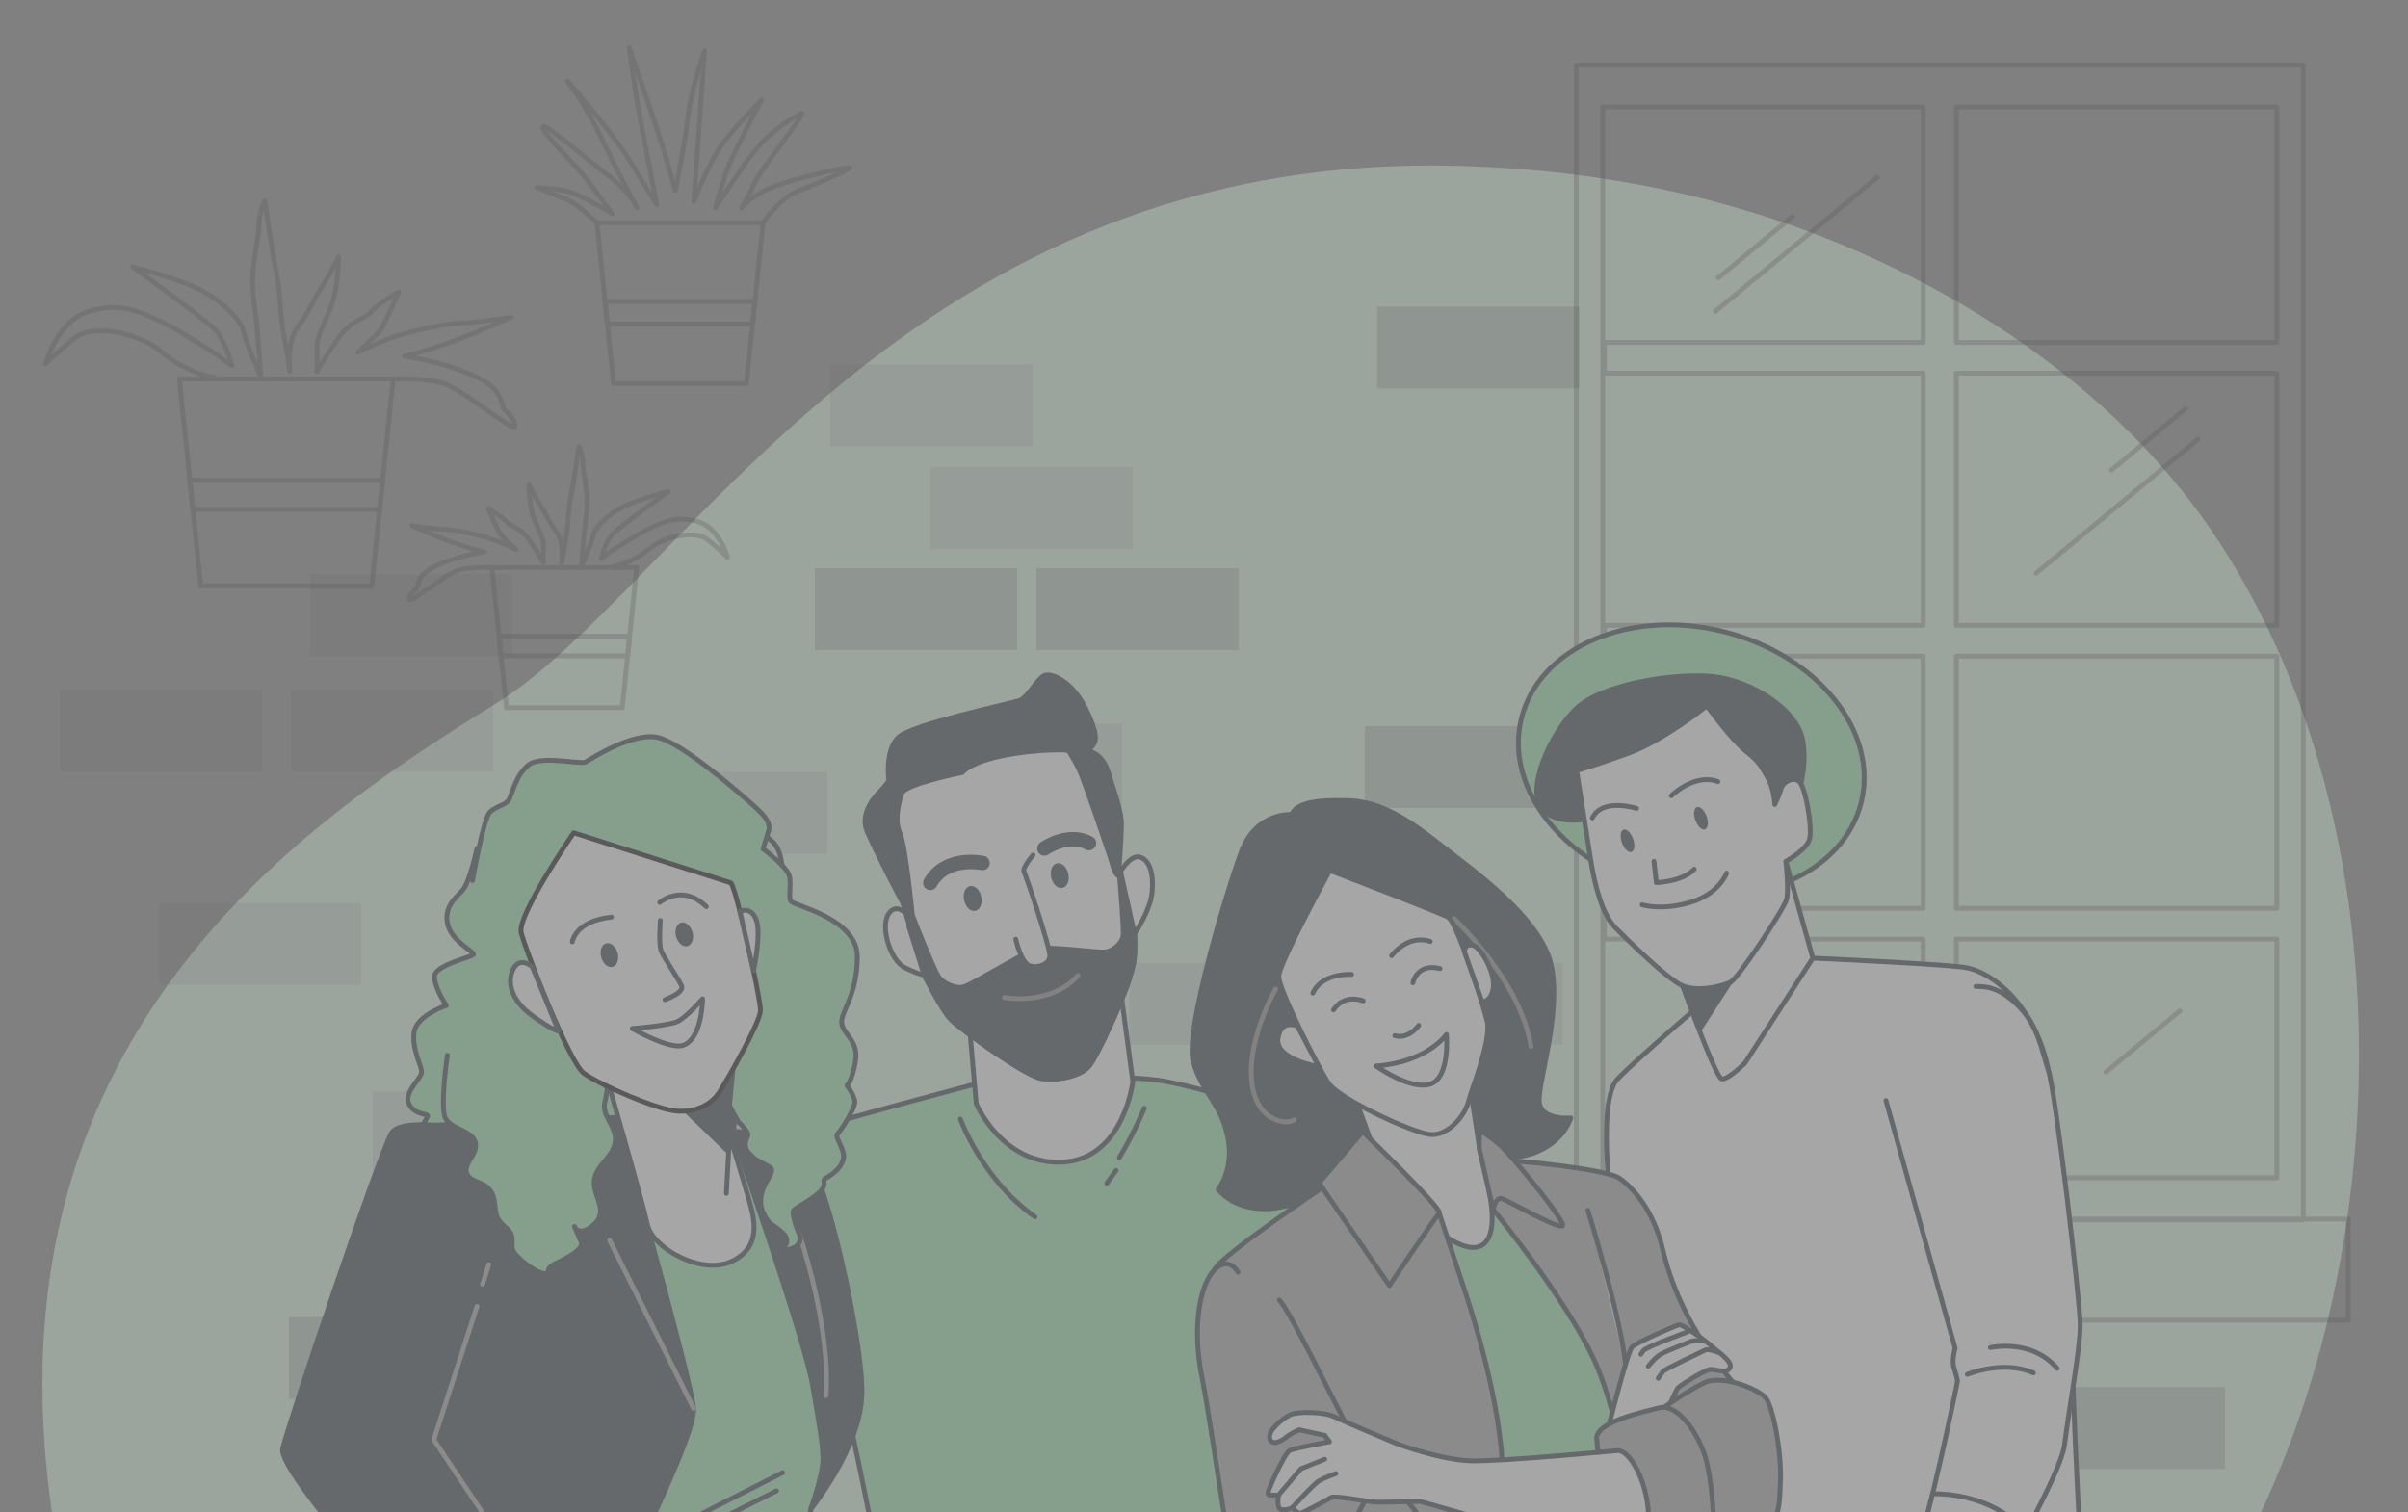 <svg width="1000" height="628" viewBox="0 0 1000 628" fill="none" xmlns="http://www.w3.org/2000/svg">
<rect x="0" y="0" width="1000" height="628" fill="#808080" stroke="none"/>
<g opacity="0.3">
<path d="M928.995 237.128C925.827 231.754 922.503 226.482 919.021 221.322C872.655 152.63 792.879 105.646 714.397 84.406C680.029 75.104 644.537 70.228 608.975 69.022C375.747 61.116 282.851 244.932 205.767 292.368C128.683 339.804 10.091 420.842 17.997 590.822C25.903 760.802 148.447 920.9 385.629 930.782C622.811 940.664 638.623 833.934 771.049 794.402C858.687 768.242 920.953 679.882 951.443 598.226C992.993 486.942 991.035 342.394 928.995 237.128Z" fill="#92E3A9"/>
<path opacity="0.7" d="M928.995 237.128C925.827 231.754 922.503 226.482 919.021 221.322C872.655 152.63 792.879 105.646 714.397 84.406C680.029 75.104 644.537 70.228 608.975 69.022C375.747 61.116 282.851 244.932 205.767 292.368C128.683 339.804 10.091 420.842 17.997 590.822C25.903 760.802 148.447 920.9 385.629 930.782C622.811 940.664 638.623 833.934 771.049 794.402C858.687 768.242 920.953 679.882 951.443 598.226C992.993 486.942 991.035 342.394 928.995 237.128Z" fill="white"/>
<path opacity="0.2" d="M924 576.101H840V610.101H924V576.101Z" fill="black"/>
<path opacity="0.2" d="M650.75 301.594H566.75V335.594H650.75V301.594Z" fill="black"/>
<path opacity="0.2" d="M599.023 352.97H515.023V386.97H599.023V352.97Z" fill="black"/>
<path opacity="0.2" d="M655.928 127.282H571.928V161.282H655.928V127.282Z" fill="black"/>
<path opacity="0.2" d="M588 539.615H504V573.615H588V539.615Z" fill="black"/>
<path opacity="0.2" d="M422.404 236.013H338.404V270.013H422.404V236.013Z" fill="black"/>
<path opacity="0.2" d="M514.404 236.013H430.404V270.013H514.404V236.013Z" fill="black"/>
<path opacity="0.1" d="M553.023 399.971H469.023V433.971H553.023V399.971Z" fill="black"/>
<path opacity="0.1" d="M428.762 151.445H344.762V185.445H428.762V151.445Z" fill="black"/>
<path opacity="0.1" d="M649.023 399.971H565.023V433.971H649.023V399.971Z" fill="black"/>
<path opacity="0.2" d="M284.783 406.436H200.783V440.436H284.783V406.436Z" fill="black"/>
<path opacity="0.1" d="M238.783 453.436H154.783V487.436H238.783V453.436Z" fill="black"/>
<path opacity="0.1" d="M334.783 453.436H250.783V487.436H334.783V453.436Z" fill="black"/>
<path opacity="0.1" d="M624 497.034H540V531.034H624V497.034Z" fill="black"/>
<path opacity="0.1" d="M470.404 194.013H386.404V228.013H470.404V194.013Z" fill="black"/>
<path opacity="0.2" d="M204 547.034H120V581.034H204V547.034Z" fill="black"/>
<path opacity="0.1" d="M252 505.034H168V539.034H252V505.034Z" fill="black"/>
<path opacity="0.1" d="M466 300.615H382V334.615H466V300.615Z" fill="black"/>
<path opacity="0.1" d="M343.543 320.58H259.543V354.58H343.543V320.58Z" fill="black"/>
<path opacity="0.2" d="M758 576.101H674V610.101H758V576.101Z" fill="black"/>
<path opacity="0.1" d="M108.783 286.436H24.783V320.436H108.783V286.436Z" fill="black"/>
<path opacity="0.1" d="M204.783 286.436H120.783V320.436H204.783V286.436Z" fill="black"/>
<path opacity="0.1" d="M212.783 238.436H128.783V272.436H212.783V238.436Z" fill="black"/>
<path opacity="0.1" d="M150 375.036H66V409.036H150V375.036Z" fill="black"/>
<g opacity="0.3">
<path d="M654.594 26.991V506.659H956.528V26.991H654.594ZM945.536 142.22H812.448V44.453H945.536V142.22ZM812.448 272.516H945.536V377.266H812.448V272.516ZM812.448 259.744V154.992H945.536V259.742L812.448 259.744ZM665.586 44.453H798.674V142.22H666.264V154.992H798.674V259.742H666.264V272.514H798.674V377.264H666.264V390.036H798.674V489.194H665.586V44.453ZM812.448 489.196V390.038H945.536V489.196H812.448Z" stroke="black" stroke-width="2" stroke-miterlimit="10" stroke-linecap="round" stroke-linejoin="round"/>
<path d="M779.599 73.686L712.453 129.254" stroke="black" stroke-width="2" stroke-miterlimit="10" stroke-linecap="round" stroke-linejoin="round"/>
<path d="M912.732 182.508L845.588 238.076" stroke="black" stroke-width="2" stroke-miterlimit="10" stroke-linecap="round" stroke-linejoin="round"/>
<path d="M761.076 417.517L693.932 473.085" stroke="black" stroke-width="2" stroke-miterlimit="10" stroke-linecap="round" stroke-linejoin="round"/>
<path d="M744.387 89.894L713.611 115.362" stroke="black" stroke-width="2" stroke-miterlimit="10" stroke-linecap="round" stroke-linejoin="round"/>
<path d="M907.62 169.773L876.844 195.243" stroke="black" stroke-width="2" stroke-miterlimit="10" stroke-linecap="round" stroke-linejoin="round"/>
<path d="M757.122 434.882L726.346 460.35" stroke="black" stroke-width="2" stroke-miterlimit="10" stroke-linecap="round" stroke-linejoin="round"/>
<path d="M747.86 312.168L717.086 337.636" stroke="black" stroke-width="2" stroke-miterlimit="10" stroke-linecap="round" stroke-linejoin="round"/>
<path d="M905.303 419.833L874.529 445.301" stroke="black" stroke-width="2" stroke-miterlimit="10" stroke-linecap="round" stroke-linejoin="round"/>
<path d="M975.247 506.341H637.205V548.334H975.247V506.341Z" stroke="black" stroke-width="2" stroke-miterlimit="10" stroke-linecap="round" stroke-linejoin="round"/>
</g>
<g opacity="0.3">
<path d="M157.674 211.565L158.922 199.479H78.853L80.102 211.565H157.674Z" stroke="black" stroke-width="2" stroke-miterlimit="10" stroke-linecap="round" stroke-linejoin="round"/>
<path d="M154.392 243.343H83.384L74.508 157.395H163.268L154.392 243.343Z" stroke="black" stroke-width="2" stroke-miterlimit="10" stroke-linecap="round" stroke-linejoin="round"/>
<path d="M89.01 156.779C89.01 156.779 77.73 155.167 67.258 146.305C56.784 137.443 38.254 135.025 31.81 139.859C25.364 144.693 18.92 151.139 18.92 151.139C18.92 151.139 23.754 133.415 36.644 129.387C49.534 125.359 57.592 129.387 64.842 132.609C72.092 135.831 75.316 138.249 83.372 143.083C91.428 147.917 96.262 151.945 96.262 151.945C96.262 151.945 93.846 141.471 89.012 136.637C84.178 131.803 55.174 110.857 55.174 110.857C55.174 110.857 71.288 114.885 81.76 119.719C92.234 124.553 100.29 133.415 101.096 137.443C101.902 141.471 105.124 148.723 105.124 148.723L108.346 156.779C108.346 156.779 107.54 144.695 106.734 135.833C105.928 126.971 104.318 121.331 105.122 112.469C105.928 103.607 107.538 97.967 107.538 93.133C107.538 88.299 109.954 83.465 109.954 83.465C109.954 83.465 113.176 106.023 114.788 113.275C116.4 120.525 116.4 130.193 117.204 135.027C118.01 139.861 120.426 154.363 120.426 154.363C120.426 154.363 118.814 142.279 123.648 135.833C128.482 129.387 130.094 124.553 133.316 119.719C136.538 114.885 140.566 106.829 140.566 106.829C140.566 106.829 140.566 119.719 137.344 127.777C134.122 135.833 131.704 139.861 131.704 143.085C131.704 146.307 131.704 154.365 131.704 154.365C131.704 154.365 139.76 139.863 144.594 135.835C149.428 131.807 152.65 131.807 154.262 129.389C155.874 126.973 165.542 121.333 165.542 121.333C165.542 121.333 159.902 134.223 158.292 136.641C156.68 139.057 148.624 146.309 148.624 146.309C148.624 146.309 158.292 141.475 166.348 139.057C174.404 136.641 186.49 134.223 191.324 134.223C196.158 134.223 212.27 131.807 212.27 131.807C212.27 131.807 197.768 138.253 188.906 141.475C180.044 144.697 174.404 146.309 171.182 147.115C167.96 147.921 167.96 147.921 167.96 147.921C167.96 147.921 179.24 149.533 190.518 153.561C201.798 157.589 205.02 160.813 206.63 163.229C208.242 165.645 209.048 169.675 209.048 169.675C209.048 169.675 213.882 173.703 213.882 176.925C213.882 180.147 192.13 161.617 184.072 159.201C176.016 156.783 163.264 157.399 163.264 157.399" stroke="black" stroke-width="2" stroke-miterlimit="10" stroke-linecap="round" stroke-linejoin="round"/>
</g>
<g opacity="0.3">
<path d="M208.086 272.403L207.24 264.215H261.492L260.646 272.403H208.086Z" stroke="black" stroke-width="2" stroke-miterlimit="10" stroke-linecap="round" stroke-linejoin="round"/>
<path d="M210.311 293.934H258.423L264.437 235.698H204.297L210.311 293.934Z" stroke="black" stroke-width="2" stroke-miterlimit="10" stroke-linecap="round" stroke-linejoin="round"/>
<path d="M254.61 235.282C254.61 235.282 262.252 234.19 269.348 228.186C276.444 222.182 289 220.544 293.366 223.818C297.734 227.094 302.1 231.46 302.1 231.46C302.1 231.46 298.824 219.45 290.09 216.722C281.356 213.992 275.898 216.722 270.984 218.906C266.072 221.09 263.888 222.728 258.428 226.002C252.97 229.278 249.694 232.006 249.694 232.006C249.694 232.006 251.332 224.91 254.606 221.634C257.882 218.358 277.534 204.166 277.534 204.166C277.534 204.166 266.616 206.896 259.52 210.17C252.424 213.446 246.964 219.45 246.418 222.18C245.872 224.91 243.688 229.822 243.688 229.822L241.504 235.28C241.504 235.28 242.05 227.092 242.596 221.086C243.142 215.082 244.234 211.26 243.688 205.256C243.142 199.252 242.05 195.43 242.05 192.156C242.05 188.88 240.412 185.606 240.412 185.606C240.412 185.606 238.228 200.89 237.136 205.804C236.044 210.718 236.044 217.268 235.498 220.542C234.952 223.818 233.314 233.644 233.314 233.644C233.314 233.644 234.406 225.456 231.13 221.088C227.854 216.72 226.762 213.446 224.58 210.17C222.396 206.894 219.668 201.436 219.668 201.436C219.668 201.436 219.668 210.17 221.852 215.628C224.036 221.086 225.674 223.816 225.674 226C225.674 228.184 225.674 233.642 225.674 233.642C225.674 233.642 220.216 223.816 216.94 221.086C213.664 218.356 211.482 218.356 210.39 216.718C209.298 215.08 202.748 211.26 202.748 211.26C202.748 211.26 206.57 219.994 207.66 221.632C208.752 223.27 214.21 228.182 214.21 228.182C214.21 228.182 207.66 224.906 202.2 223.268C196.742 221.63 188.554 219.992 185.278 219.992C182.002 219.992 171.086 218.354 171.086 218.354C171.086 218.354 180.912 222.722 186.916 224.904C192.92 227.088 196.742 228.18 198.926 228.726C201.11 229.272 201.11 229.272 201.11 229.272C201.11 229.272 193.468 230.364 185.826 233.092C178.184 235.822 176 238.006 174.908 239.642C173.816 241.28 173.27 244.01 173.27 244.01C173.27 244.01 170 246.746 170 248.93C170 251.114 184.738 238.558 190.198 236.92C195.656 235.282 204.296 235.698 204.296 235.698" stroke="black" stroke-width="2" stroke-miterlimit="10" stroke-linecap="round" stroke-linejoin="round"/>
</g>
<g opacity="0.3">
<path d="M312.533 134.615L313.503 125.221H251.271L252.241 134.615H312.533Z" stroke="black" stroke-width="2" stroke-miterlimit="10" stroke-linecap="round" stroke-linejoin="round"/>
<path d="M309.983 159.315H254.793L247.893 92.511H316.881L309.983 159.315Z" stroke="black" stroke-width="2" stroke-miterlimit="10" stroke-linecap="round" stroke-linejoin="round"/>
<path d="M247.893 92.511C247.893 92.511 240.223 84.977 235.751 83.061C231.279 81.145 222.975 77.951 222.975 77.951C222.975 77.951 233.197 77.951 240.223 81.145C247.251 84.339 254.277 88.811 254.277 88.811C254.277 88.811 247.889 79.867 242.779 73.479C237.669 67.091 226.169 56.231 225.531 53.037C224.893 49.843 240.863 63.897 251.723 72.201C262.583 80.505 264.499 86.255 264.499 86.255C264.499 86.255 256.195 70.923 249.807 57.509C243.419 44.093 237.669 36.427 235.753 33.873C233.837 31.317 254.279 54.955 261.305 66.453C268.333 77.951 272.803 84.979 272.803 84.979C272.803 84.979 265.137 46.649 263.859 37.707C262.581 28.763 261.303 19.819 261.303 19.819C261.303 19.819 273.441 54.955 275.357 61.343C277.273 67.731 280.467 79.229 280.467 79.229C280.467 79.229 284.301 60.703 285.577 49.205C286.853 37.707 292.605 21.097 292.605 21.097C292.605 21.097 290.049 56.871 289.411 65.815C288.773 74.759 288.133 83.701 288.133 83.701C288.133 83.701 294.521 67.091 300.271 59.425C306.021 51.759 316.241 41.539 316.241 41.539C316.241 41.539 305.381 61.981 302.825 68.369C300.269 74.757 297.075 86.255 297.075 86.255C297.075 86.255 309.851 66.451 315.601 60.063C321.351 53.675 327.099 50.481 332.211 47.287C337.321 44.093 316.241 69.645 313.685 75.395C311.129 81.145 307.935 86.255 307.935 86.255C307.935 86.255 311.767 81.145 321.989 77.311C332.209 73.477 350.097 69.645 352.653 69.645C355.209 69.645 336.683 77.311 330.295 79.865C323.907 82.421 316.879 92.509 316.879 92.509" stroke="black" stroke-width="2" stroke-miterlimit="10" stroke-linecap="round" stroke-linejoin="round"/>
</g>
<path d="M772.957 333.212C780.242 303.64 754.549 271.883 715.569 262.281C676.59 252.679 639.086 268.867 631.801 298.439C624.516 328.011 650.209 359.768 689.188 369.371C728.168 378.973 765.672 362.784 772.957 333.212Z" fill="#92E3A9" stroke="#263238" stroke-width="2" stroke-miterlimit="10" stroke-linecap="round" stroke-linejoin="round"/>
<path d="M661.286 339.712C661.286 339.712 646.858 343.646 640.3 335.778C633.742 327.908 643.58 304.954 654.4 294.462C665.22 283.968 695.716 279.378 711.456 281.018C727.196 282.658 745.886 294.462 748.51 306.922C751.134 319.382 745.886 331.516 745.558 335.45C745.23 339.384 736.048 339.384 734.738 337.418C733.426 335.45 713.752 306.594 709.816 305.282C705.882 303.97 703.258 306.594 698.996 308.89C694.734 311.186 662.27 324.958 662.27 324.958L661.286 339.712Z" fill="#263238" stroke="#263238" stroke-width="2" stroke-miterlimit="10" stroke-linecap="round" stroke-linejoin="round"/>
<path d="M709.041 668.816L702.565 626.72L687.669 677.882L687.671 677.886C684.071 684.04 679.811 691.988 677.863 698.16C674.169 709.87 692.811 746.808 694.043 742.904C695.275 739 702.295 688.894 702.295 688.894C702.295 688.894 703.597 680.29 703.027 673.54L709.041 668.816Z" fill="white" stroke="#263238" stroke-width="2" stroke-miterlimit="10" stroke-linecap="round" stroke-linejoin="round"/>
<path d="M714.217 410.314C714.217 410.314 679.117 440.218 671.511 448.412C663.623 456.908 666.907 503.734 676.989 536C687.071 568.266 697.769 618.15 698.273 628.234C698.777 638.316 700.401 698.61 700.401 698.61C700.401 698.61 763.035 723.314 801.351 717.264C839.667 711.214 866.891 695.082 866.891 695.082C866.891 695.082 860.841 591.73 860.841 569.044C860.841 546.358 855.799 471.238 850.757 445.022C845.715 418.806 828.071 403.178 814.963 401.664C801.855 400.152 752.823 397.952 752.823 397.952L714.217 410.314Z" fill="white" stroke="#263238" stroke-width="2" stroke-miterlimit="10" stroke-linecap="round" stroke-linejoin="round"/>
<path d="M696.489 403.232C696.489 403.232 712.333 447.682 714.973 448.122C717.613 448.562 724.655 441.52 724.655 441.52L752.821 397.95L741.621 357.748C741.621 357.748 735.217 379.026 722.893 392.67C710.573 406.312 696.489 403.232 696.489 403.232Z" fill="white" stroke="#263238" stroke-width="2" stroke-miterlimit="10" stroke-linecap="round" stroke-linejoin="round"/>
<path d="M727.099 394.546L706.327 426.708L696.489 403.232L727.099 394.546Z" fill="#263238" stroke="#263238" stroke-width="2" stroke-miterlimit="10" stroke-linecap="round" stroke-linejoin="round"/>
<path d="M708.833 293.148C708.833 293.148 690.798 307.576 676.37 312.822C661.942 318.068 654.728 320.036 654.728 320.036C654.728 320.036 659.318 349.22 660.63 357.418C661.942 365.616 664.892 379.388 670.796 385.29C676.698 391.192 691.126 405.292 697.684 408.9C704.242 412.506 715.389 409.556 718.669 407.916C721.947 406.276 740.968 377.42 741.952 373.486C742.936 369.552 741.624 357.746 741.624 357.746C741.624 357.746 750.149 353.156 751.461 348.564C752.773 343.974 749.822 326.922 747.2 324.626C744.576 322.33 740.314 324.954 739.658 327.578C739.002 330.202 737.034 334.136 737.034 334.136C737.034 334.136 736.705 327.25 734.081 322.988C731.457 318.726 731.458 317.086 725.228 312.166C718.998 307.25 708.833 293.148 708.833 293.148Z" fill="white" stroke="#263238" stroke-width="2" stroke-miterlimit="10" stroke-linecap="round" stroke-linejoin="round"/>
<path d="M686.864 357.748L687.848 366.602C687.848 366.602 698.67 366.274 703.588 361.028" stroke="#263238" stroke-width="2" stroke-miterlimit="10" stroke-linecap="round" stroke-linejoin="round"/>
<path d="M681.944 375.782C681.944 375.782 689.814 378.406 701.946 374.798C714.078 371.192 717.03 362.666 717.03 362.666" stroke="#263238" stroke-width="2" stroke-miterlimit="10" stroke-linecap="round" stroke-linejoin="round"/>
<path d="M679.65 335.778C679.65 335.778 665.55 331.188 661.288 339.712" stroke="#263238" stroke-width="2" stroke-miterlimit="10" stroke-linecap="round" stroke-linejoin="round"/>
<path d="M694.077 330.53C694.077 330.53 703.587 321.02 713.423 324.628" stroke="#263238" stroke-width="2" stroke-miterlimit="10" stroke-linecap="round" stroke-linejoin="round"/>
<path d="M678.188 348.378C679.12 350.93 678.842 353.376 677.566 353.842C676.29 354.308 674.5 352.618 673.568 350.066C672.636 347.514 672.914 345.068 674.19 344.602C675.466 344.136 677.256 345.826 678.188 348.378Z" fill="#263238"/>
<path d="M708.698 339.008C709.63 341.56 709.352 344.006 708.076 344.472C706.8 344.938 705.01 343.248 704.078 340.696C703.146 338.144 703.424 335.698 704.7 335.232C705.976 334.766 707.766 336.456 708.698 339.008Z" fill="#263238"/>
<path d="M783.202 457.119L811.938 559.967C811.938 559.967 810.426 565.009 811.434 568.033C812.442 571.057 812.946 573.579 812.946 573.579C812.946 573.579 804.88 613.911 797.822 638.615C790.764 663.319 765.556 717.263 766.564 723.313C767.572 729.363 761.522 774.737 764.548 776.753C767.572 778.769 774.632 781.795 776.648 781.795C778.664 781.795 787.74 782.803 790.764 782.803C793.79 782.803 804.88 782.299 806.896 778.265C808.912 774.231 808.408 771.711 805.384 772.719C802.358 773.727 797.318 774.231 797.318 774.231L795.302 770.197C795.302 770.197 797.822 752.551 795.302 739.443C792.782 726.335 791.774 721.797 791.774 721.797C791.774 721.797 854.794 619.453 857.314 600.295C859.834 581.137 863.868 559.963 863.868 550.383C863.868 540.805 853.784 454.593 850.76 445.015C847.736 435.437 846.222 425.857 838.156 417.791C830.09 409.725 824.544 409.725 820.51 409.725" fill="white"/>
<path d="M783.202 457.119L811.938 559.967C811.938 559.967 810.426 565.009 811.434 568.033C812.442 571.057 812.946 573.579 812.946 573.579C812.946 573.579 804.88 613.911 797.822 638.615C790.764 663.319 765.556 717.263 766.564 723.313C767.572 729.363 761.522 774.737 764.548 776.753C767.572 778.769 774.632 781.795 776.648 781.795C778.664 781.795 787.74 782.803 790.764 782.803C793.79 782.803 804.88 782.299 806.896 778.265C808.912 774.231 808.408 771.711 805.384 772.719C802.358 773.727 797.318 774.231 797.318 774.231L795.302 770.197C795.302 770.197 797.822 752.551 795.302 739.443C792.782 726.335 791.774 721.797 791.774 721.797C791.774 721.797 854.794 619.453 857.314 600.295C859.834 581.137 863.868 559.963 863.868 550.383C863.868 540.805 853.784 454.593 850.76 445.015C847.736 435.437 846.222 425.857 838.156 417.791C830.09 409.725 824.544 409.725 820.51 409.725" stroke="#263238" stroke-width="2" stroke-miterlimit="10" stroke-linecap="round" stroke-linejoin="round"/>
<path d="M816.997 570.829C816.997 570.829 831.801 564.661 844.447 570.211" stroke="#263238" stroke-width="2" stroke-miterlimit="10" stroke-linecap="round" stroke-linejoin="round"/>
<path d="M826.558 559.725C826.558 559.725 843.522 555.715 854.316 568.361" stroke="#263238" stroke-width="2" stroke-miterlimit="10" stroke-linecap="round" stroke-linejoin="round"/>
<path d="M802.586 620.411C801.014 626.841 799.394 633.117 797.822 638.615C790.764 663.319 765.556 717.263 766.564 723.313C767.572 729.363 761.522 774.737 764.548 776.753C767.574 778.769 774.632 781.795 776.648 781.795C778.664 781.795 787.74 782.803 790.764 782.803C793.79 782.803 804.88 782.299 806.896 778.265C808.912 774.231 808.408 771.711 805.384 772.719C802.358 773.727 797.318 774.231 797.318 774.231L795.302 770.197C795.302 770.197 797.822 752.551 795.302 739.443C792.782 726.335 791.774 721.797 791.774 721.797C791.774 721.797 822.052 672.623 841.474 636.065C828.916 623.001 813.08 620.415 802.586 620.411Z" fill="white" stroke="#263238" stroke-width="2" stroke-miterlimit="10" stroke-linecap="round" stroke-linejoin="round"/>
<path d="M593.64 611.943C588.528 602.135 550.494 467.361 550.494 467.361C543.332 486.975 538.756 583.711 538.756 583.711L542.918 635.015L542.172 644.631C552.108 637.827 576.45 624.375 592.63 642.285C592.886 641.343 593.072 640.545 593.172 639.919C595.27 626.991 598.752 621.749 593.64 611.943Z" fill="#92E3A9" stroke="#263238" stroke-width="2" stroke-miterlimit="10" stroke-linecap="round" stroke-linejoin="round"/>
<path d="M581.379 624.916C583.961 625.362 586.467 626.064 588.813 627.098" stroke="#263238" stroke-width="2" stroke-miterlimit="10" stroke-linecap="round" stroke-linejoin="round"/>
<path d="M545.723 629.667C545.723 629.667 558.511 624.655 572.083 624.307" stroke="#263238" stroke-width="2" stroke-miterlimit="10" stroke-linecap="round" stroke-linejoin="round"/>
<path d="M586.323 619.521C586.323 619.521 575.109 612.727 566.129 615.401" stroke="#263238" stroke-width="2" stroke-miterlimit="10" stroke-linecap="round" stroke-linejoin="round"/>
<path d="M412.765 448.193C412.765 448.193 338.733 467.807 334.223 470.037C329.711 472.265 339.669 539.579 346.651 564.099C353.635 588.617 370.619 678.667 370.619 678.667L369.485 743.753C369.485 743.753 442.105 745.537 471.169 741.969C500.231 738.403 532.077 730.379 532.077 730.379C532.077 730.379 542.387 672.873 538.849 634.981C535.311 597.089 545.617 503.027 545.769 496.787C545.921 490.545 550.495 467.365 550.495 467.365C550.495 467.365 495.183 450.425 480.961 448.643C466.737 446.855 433.325 445.963 412.765 448.193Z" fill="#92E3A9" stroke="#263238" stroke-width="2" stroke-miterlimit="10" stroke-linecap="round" stroke-linejoin="round"/>
<path d="M398.818 464.803C398.818 464.803 408.042 490.223 429.814 505.393" stroke="#263238" stroke-width="2" stroke-miterlimit="10" stroke-linecap="round" stroke-linejoin="round"/>
<path d="M475.19 460.293C475.19 460.293 471.262 470.133 464.852 480.793" stroke="#263238" stroke-width="2" stroke-miterlimit="10" stroke-linecap="round" stroke-linejoin="round"/>
<path d="M463.49 486.123L459.672 491.453" stroke="#263238" stroke-width="2" stroke-miterlimit="10" stroke-linecap="round" stroke-linejoin="round"/>
<path d="M402.289 422.579L405.397 458.371C405.397 458.371 416.345 484.303 441.793 482.629C466.749 480.989 470.441 449.225 470.441 449.225L465.393 411.445C465.393 411.445 443.475 429.737 431.185 428.147C418.895 426.555 402.289 422.579 402.289 422.579Z" fill="white" stroke="#263238" stroke-width="2" stroke-miterlimit="10" stroke-linecap="round" stroke-linejoin="round"/>
<path d="M376.931 380.193C376.931 380.193 372.393 374.413 368.963 379.643C365.533 384.873 369.597 398.909 375.853 401.935C382.109 404.963 383.761 404.963 383.761 404.963C383.761 404.963 390.851 418.999 394.605 423.127C398.357 427.255 425.681 446.795 432.259 447.897C438.837 448.999 448.241 447.071 451.913 443.219C455.585 439.367 467.235 412.945 469.039 406.615C470.843 400.285 471.153 398.909 471.247 395.057C471.341 391.203 471.145 387.901 471.145 387.901C471.145 387.901 477.709 378.269 478.445 370.563C479.183 362.857 477.397 357.077 473.295 355.977C469.193 354.877 464.589 363.133 464.589 363.133L450.755 320.749C450.755 320.749 446.081 309.189 441.987 307.813C437.891 306.437 408.357 310.015 395.845 315.243C383.333 320.473 371.091 325.977 370.125 331.757C369.159 337.535 376.931 380.193 376.931 380.193Z" fill="white" stroke="#263238" stroke-width="2" stroke-miterlimit="10" stroke-linecap="round" stroke-linejoin="round"/>
<path d="M399.571 320.873C399.571 320.873 375.945 325.575 374.569 329.423C373.193 333.271 371.307 340.537 373.737 346.095C376.167 351.653 378.893 380.295 378.893 380.295C378.893 380.295 382.523 389.273 379.989 387.989C377.455 386.707 375.577 376.019 374.753 374.737C373.929 373.455 363.313 352.935 360.079 345.239C356.845 337.545 363.863 330.277 365.613 328.567C367.365 326.857 369.137 324.293 369.137 324.293C369.137 324.293 367.301 311.895 372.993 306.339C378.685 300.781 419.931 292.231 423.383 290.949C426.835 289.667 430.431 282.399 433.465 280.689C436.499 278.979 445.373 283.255 450.671 293.941C455.969 304.629 455.469 307.621 453.707 309.759C451.945 311.897 451.945 311.897 451.945 311.897C451.945 311.897 457.909 312.753 460.277 320.875C462.645 328.997 465.879 336.691 465.723 343.105C465.567 349.517 464.623 361.849 464.591 363.131C464.559 364.413 463.097 363.197 461.919 358.923C460.741 354.649 449.955 323.441 448.329 320.021C446.703 316.601 444.647 313.181 443.823 311.899C442.995 310.615 407.911 311.897 399.571 320.873Z" fill="#263238" stroke="#263238" stroke-width="2" stroke-miterlimit="10" stroke-linecap="round" stroke-linejoin="round"/>
<path d="M432.257 447.895C438.835 448.995 448.239 447.069 451.911 443.217C455.583 439.365 467.233 412.943 469.037 406.613C470.841 400.283 471.151 398.907 471.245 395.053C471.339 391.201 471.143 387.897 471.143 387.897L465.337 361.911C465.131 362.229 464.965 362.495 464.841 362.701C465.497 370.727 466.709 386.221 466.451 388.449C466.103 391.477 462.719 394.779 459.403 395.329C456.087 395.879 440.459 393.403 433.565 393.953C426.671 394.503 424.409 396.981 419.113 399.733C413.817 402.485 402.923 409.091 400.151 409.917C397.379 410.743 392.197 408.817 390.061 406.065C387.927 403.313 378.889 380.297 378.889 380.297C378.891 381.775 377.373 384.599 377.373 384.599L383.759 404.965C383.759 404.965 390.849 419.001 394.603 423.129C398.357 427.255 425.679 446.795 432.257 447.895Z" fill="#263238" stroke="#263238" stroke-width="2" stroke-miterlimit="10" stroke-linecap="round" stroke-linejoin="round"/>
<path d="M429.002 355.149C429.002 355.149 424.472 360.379 425.258 362.029C426.044 363.681 436.318 393.953 435.962 397.257C435.606 400.559 431.164 402.211 427.612 401.109C424.062 400.009 421.824 390.101 421.824 390.101" fill="white"/>
<path d="M429.002 355.149C429.002 355.149 424.472 360.379 425.258 362.029C426.044 363.681 436.318 393.953 435.962 397.257C435.606 400.559 431.164 402.211 427.612 401.109C424.062 400.009 421.824 390.101 421.824 390.101" stroke="#263238" stroke-width="2" stroke-miterlimit="10" stroke-linecap="round" stroke-linejoin="round"/>
<path d="M433.748 352.395C433.748 352.395 443.548 345.514 452.24 350.192" stroke="#263238" stroke-width="6" stroke-miterlimit="10" stroke-linecap="round" stroke-linejoin="round"/>
<path d="M408.008 358.451C408.008 358.451 392.952 355.148 386.34 366.706" stroke="#263238" stroke-width="6" stroke-miterlimit="10" stroke-linecap="round" stroke-linejoin="round"/>
<path d="M406.478 372.509C407.024 374.787 406.326 376.933 404.92 377.301C403.514 377.669 401.934 376.121 401.388 373.843C400.844 371.565 401.54 369.419 402.946 369.051C404.352 368.681 405.932 370.231 406.478 372.509Z" fill="#263238" stroke="#263238" stroke-width="2" stroke-miterlimit="10" stroke-linecap="round" stroke-linejoin="round"/>
<path d="M442.638 363.016C443.182 365.294 442.486 367.44 441.08 367.808C439.674 368.176 438.094 366.628 437.548 364.348C437.004 362.07 437.7 359.924 439.106 359.556C440.512 359.188 442.092 360.738 442.638 363.016Z" fill="#263238" stroke="#263238" stroke-width="2" stroke-miterlimit="10" stroke-linecap="round" stroke-linejoin="round"/>
<path d="M417.109 414.319C417.109 414.319 436.287 417.897 447.603 405.237" stroke="#858585" stroke-width="2" stroke-miterlimit="10" stroke-linecap="round" stroke-linejoin="round"/>
<path d="M592.629 642.285C576.449 624.373 552.107 637.825 542.171 644.631L537.017 692.039L534.571 700.955C534.571 700.955 516.263 720.569 513.937 724.581C511.611 728.593 507.969 731.713 505.239 733.943C502.511 736.173 496.671 737.955 496.161 740.629C495.651 743.303 504.533 744.641 507.241 743.303C509.949 741.965 516.809 734.833 516.809 734.833L512.515 746.423L547.365 761.579C547.365 761.579 549.397 751.327 550.439 745.085C551.483 738.843 553.177 724.133 553.687 721.459C554.185 718.855 589.167 657.209 592.931 641.087C592.845 641.457 592.747 641.853 592.629 642.285Z" fill="white" stroke="#263238" stroke-width="2" stroke-miterlimit="10" stroke-linecap="round" stroke-linejoin="round"/>
<path d="M334.221 470.037C334.221 470.037 325.099 478.507 323.111 486.977C321.123 495.447 290.885 601.471 283.809 617.519C276.733 633.567 275.527 646.495 279.389 652.737C283.249 658.979 352.955 708.535 352.955 708.535C352.955 708.535 360.373 733.499 362.451 739.741C364.529 745.983 368.281 756.681 368.281 756.681L396.233 743.753C396.233 743.753 401.441 749.549 404.943 752.223C408.445 754.897 412.869 756.235 413.827 753.561C414.783 750.887 409.619 743.307 409.619 743.307C409.619 743.307 407.073 737.957 406.737 733.499C406.399 729.041 399.907 721.017 397.329 717.005C394.751 712.993 373.265 698.281 373.265 698.281L329.435 629.557L346.653 564.099C346.653 564.099 331.103 488.313 334.221 470.037Z" fill="white" stroke="#263238" stroke-width="2" stroke-miterlimit="10" stroke-linecap="round" stroke-linejoin="round"/>
<path d="M329.433 629.555L349.275 574.023C349.275 574.023 331.103 488.315 334.223 470.037C334.223 470.037 325.101 478.507 323.113 486.977C321.125 495.447 290.887 601.471 283.811 617.519C276.735 633.567 275.529 646.495 279.391 652.737C280.487 654.507 286.507 662.357 298.409 668.875C302.467 661.113 313.001 643.075 335.891 641.509L329.433 629.555Z" fill="#92E3A9" stroke="#263238" stroke-width="2" stroke-miterlimit="10" stroke-linecap="round" stroke-linejoin="round"/>
<path d="M296.521 626.432C296.521 626.432 309.937 624.648 322.301 629.552" stroke="#263238" stroke-width="2" stroke-miterlimit="10" stroke-linecap="round" stroke-linejoin="round"/>
<path d="M314.449 622.421C314.449 622.421 325.517 625.541 329.433 629.553" stroke="#263238" stroke-width="2" stroke-miterlimit="10" stroke-linecap="round" stroke-linejoin="round"/>
<path d="M626.663 485.613L565.953 505.707C565.953 505.707 587.757 540.337 595.025 589.931C602.293 639.525 599.301 689.973 599.301 689.973C599.301 689.973 615.119 699.379 645.047 695.959C674.975 692.539 683.953 675.865 683.953 675.865C683.953 675.865 681.815 592.923 670.699 560.003C659.583 527.083 626.663 485.613 626.663 485.613Z" fill="#92E3A9" stroke="#263238" stroke-width="2" stroke-miterlimit="10" stroke-linecap="round" stroke-linejoin="round"/>
<path d="M536.333 338.311C536.333 338.311 521.689 337.155 515.523 353.727C509.357 370.299 492.015 428.105 495.483 440.823C498.951 453.541 506.659 457.781 509.743 471.653C512.825 485.527 505.889 494.005 505.889 494.005C505.889 494.005 511.285 501.713 524.387 502.099C537.489 502.485 557.145 492.079 570.247 488.995C583.349 485.911 612.253 483.215 630.367 480.517C648.481 477.819 652.333 464.331 652.333 464.331C652.333 464.331 640.001 465.487 639.231 457.779C638.461 450.071 648.481 421.167 644.241 401.127C640.001 381.087 611.097 361.047 598.381 351.027C585.663 341.007 573.717 332.915 560.227 332.529C546.737 332.143 538.645 333.301 536.333 338.311Z" fill="#263238" stroke="#263238" stroke-width="2" stroke-miterlimit="10" stroke-linecap="round" stroke-linejoin="round"/>
<path d="M529.781 410.763C529.781 410.763 518.219 430.803 519.761 448.531C521.303 466.259 534.791 467.415 537.489 465.103" stroke="#858585" stroke-width="2" stroke-miterlimit="10" stroke-linecap="round" stroke-linejoin="round"/>
<path d="M603.775 381.473C603.775 381.473 631.523 407.293 635.761 434.657" stroke="#858585" stroke-width="2" stroke-miterlimit="10" stroke-linecap="round" stroke-linejoin="round"/>
<path d="M562.398 454.983L575.37 490.539C575.37 490.539 602.566 522.189 614.342 517.723C626.118 513.257 614.748 481.585 614.342 477.119C613.936 472.653 610.282 450.725 610.282 450.725C610.282 450.725 602.16 463.719 596.882 463.719C591.604 463.717 562.398 454.983 562.398 454.983Z" fill="white" stroke="#263238" stroke-width="2" stroke-miterlimit="10" stroke-linecap="round" stroke-linejoin="round"/>
<path d="M552.24 361.529C552.24 361.529 531.032 400.275 531.032 405.577C531.032 410.879 547.346 443.507 551.832 450.033C556.318 456.559 587.314 470.833 594.248 471.241C601.182 471.649 608.114 463.899 609.746 457.781C611.378 451.663 618.294 434.927 617.836 425.613C617.666 422.133 605.096 383.023 601.426 380.985C597.756 378.945 552.24 361.529 552.24 361.529Z" fill="white" stroke="#263238" stroke-width="2" stroke-miterlimit="10" stroke-linecap="round" stroke-linejoin="round"/>
<path d="M566.11 415.697C566.11 415.697 558.338 412.481 553.782 419.449" stroke="#263238" stroke-width="2" stroke-miterlimit="10" stroke-linecap="round" stroke-linejoin="round"/>
<path d="M586.747 408.191C586.747 408.191 588.355 399.883 598.003 402.295" stroke="#263238" stroke-width="2" stroke-miterlimit="10" stroke-linecap="round" stroke-linejoin="round"/>
<path d="M561.285 404.707C561.285 404.707 548.957 403.903 545.205 412.479" stroke="#263238" stroke-width="2" stroke-miterlimit="10" stroke-linecap="round" stroke-linejoin="round"/>
<path d="M577.903 396.934C577.903 396.934 584.603 387.822 593.983 391.038" stroke="#263238" stroke-width="2" stroke-miterlimit="10" stroke-linecap="round" stroke-linejoin="round"/>
<path d="M589.159 425.88C589.159 425.88 585.139 431.776 579.243 430.168" stroke="#263238" stroke-width="2" stroke-miterlimit="10" stroke-linecap="round" stroke-linejoin="round"/>
<path d="M600.684 429.632C600.684 429.632 592.912 441.156 571.47 442.764C571.47 442.764 585.674 452.948 593.984 450.268C602.292 447.588 600.684 429.632 600.684 429.632Z" fill="white" stroke="#263238" stroke-width="2" stroke-miterlimit="10" stroke-linecap="round" stroke-linejoin="round"/>
<path d="M538.773 426.149C538.773 426.149 531.805 422.933 530.733 431.509C529.661 440.085 547.619 443.033 547.619 443.033L538.773 426.149Z" fill="white" stroke="#263238" stroke-width="2" stroke-miterlimit="10" stroke-linecap="round" stroke-linejoin="round"/>
<path d="M608.14 395.249C608.14 395.249 608.214 391.755 611.628 392.629C615.044 393.503 620.77 403.759 620.168 409.895C619.566 416.029 615.512 416.171 615.512 416.171L608.14 395.249Z" fill="white" stroke="#263238" stroke-width="2" stroke-miterlimit="10" stroke-linecap="round" stroke-linejoin="round"/>
<path d="M553.844 490.111C553.844 490.111 506.336 521.783 504.306 527.467C502.276 533.151 536.79 701.661 536.79 701.661C536.79 701.661 490.906 804.797 502.276 822.663C513.646 840.529 565.212 857.583 567.65 860.831C570.088 864.079 590.794 775.155 599.728 741.453C608.662 707.751 623.278 646.845 624.09 618.015C624.902 589.185 613.126 551.017 609.066 538.431C605.006 525.843 597.696 503.917 597.696 503.917L553.844 490.111Z" fill="#A3A3A3" stroke="#263238" stroke-width="2" stroke-miterlimit="10" stroke-linecap="round" stroke-linejoin="round"/>
<path d="M565.898 470.032C565.898 470.032 599.32 502.29 597.696 503.914C596.072 505.538 576.988 533.962 576.988 533.962L547.752 491.328L565.898 470.032Z" fill="#A3A3A3" stroke="#263238" stroke-width="2" stroke-miterlimit="10" stroke-linecap="round" stroke-linejoin="round"/>
<path d="M620.027 502.29C620.027 502.29 649.263 538.022 661.443 563.602C673.625 589.182 679.309 634.66 679.309 652.526C679.309 670.392 679.309 686.228 679.309 686.228C679.309 686.228 691.897 771.498 695.957 785.71C700.017 799.922 706.515 826.314 706.515 826.314C706.515 826.314 711.387 824.69 710.981 806.824C710.575 788.958 704.079 716.276 698.393 687.446C692.709 658.616 690.347 610.816 686.691 602.29C683.037 593.764 683.037 593.764 683.037 593.764L726.419 581.17C726.419 581.17 699.365 556.672 690.571 519.156C686.571 502.088 677.683 492.954 672.405 489.3C667.127 485.646 628.553 481.586 622.055 481.992C615.561 482.394 620.027 502.29 620.027 502.29Z" fill="#A3A3A3" stroke="#263238" stroke-width="2" stroke-miterlimit="10" stroke-linecap="round" stroke-linejoin="round"/>
<path d="M620.028 502.291C620.028 502.291 621.246 497.013 623.682 497.825C626.118 498.637 646.826 510.413 648.856 509.195C650.886 507.977 627.742 479.959 623.276 475.899C618.81 471.839 614.344 469.403 614.344 469.403V477.117L620.028 502.291Z" fill="#A3A3A3" stroke="#263238" stroke-width="2" stroke-miterlimit="10" stroke-linecap="round" stroke-linejoin="round"/>
<path d="M659.416 502.697C659.416 502.697 673.628 548.581 675.252 568.477L659.416 502.697Z" fill="white"/>
<path d="M659.416 502.697C659.416 502.697 673.628 548.581 675.252 568.477" stroke="#263238" stroke-width="2" stroke-miterlimit="10" stroke-linecap="round" stroke-linejoin="round"/>
<path d="M667.517 594.517C667.517 594.517 675.783 561.455 677.767 559.471C679.751 557.487 695.951 550.543 697.275 550.213C698.597 549.883 709.177 557.487 710.831 559.141C712.485 560.795 719.759 565.423 718.435 568.069C717.113 570.715 712.815 568.731 710.499 568.731C708.183 568.731 697.273 575.675 696.613 576.665C695.951 577.657 692.315 585.923 690.993 588.237C689.669 590.549 667.517 594.517 667.517 594.517Z" fill="white" stroke="#263238" stroke-width="2" stroke-miterlimit="10" stroke-linecap="round" stroke-linejoin="round"/>
<path d="M713.846 561.819C713.846 561.819 709.496 560.079 708.19 560.731C706.886 561.383 691.442 568.561 690.572 569.649C689.702 570.737 688.614 572.477 688.614 572.477" stroke="#263238" stroke-width="2" stroke-miterlimit="10" stroke-linecap="round" stroke-linejoin="round"/>
<path d="M684.485 567.473C684.485 567.473 687.095 563.993 689.705 562.471C692.315 560.949 701.451 557.469 702.537 557.033C703.625 556.599 707.757 557.033 707.757 557.033" stroke="#263238" stroke-width="2" stroke-miterlimit="10" stroke-linecap="round" stroke-linejoin="round"/>
<path d="M701.014 553.119C701.014 553.119 683.614 559.427 682.526 560.949C681.438 562.471 681.438 562.471 681.438 562.471" stroke="#263238" stroke-width="2" stroke-miterlimit="10" stroke-linecap="round" stroke-linejoin="round"/>
<path d="M684.182 589.185C684.182 589.185 700.83 577.409 708.138 574.161C715.446 570.913 730.47 577.003 733.312 580.657C736.154 584.311 739.808 601.771 739.402 614.765C738.996 627.759 738.59 633.443 729.658 636.285C720.726 639.127 708.544 640.751 707.326 641.157C706.108 641.563 704.89 616.795 697.174 603.395C689.46 589.997 684.182 589.185 684.182 589.185Z" fill="#A3A3A3" stroke="#263238" stroke-width="2" stroke-miterlimit="10" stroke-linecap="round" stroke-linejoin="round"/>
<path d="M663.068 597.307C663.068 597.307 667.128 643.597 670.376 649.281C673.624 654.965 681.746 653.747 690.272 651.717C698.798 649.687 711.386 646.845 711.792 644.003C712.198 641.161 711.792 613.955 707.326 602.587C702.86 591.217 695.144 583.097 689.054 584.721C682.964 586.343 663.068 590.403 663.068 597.307Z" fill="#A3A3A3" stroke="#263238" stroke-width="2" stroke-miterlimit="10" stroke-linecap="round" stroke-linejoin="round"/>
<path d="M625.527 673.537L675.121 630.885L654.291 616.999L614.615 634.523C614.615 634.523 625.195 662.627 625.527 673.537Z" fill="white" stroke="#263238" stroke-width="2" stroke-miterlimit="10" stroke-linecap="round" stroke-linejoin="round"/>
<path d="M601.391 697.011C601.391 697.011 606.681 697.011 613.955 691.059C621.229 685.107 627.841 681.139 625.857 664.277C623.873 647.415 615.607 621.625 611.641 618.319C607.673 615.013 582.215 618.981 581.553 620.633C580.891 622.285 601.721 652.373 603.375 669.897C605.027 687.423 601.391 697.011 601.391 697.011Z" fill="#A3A3A3" stroke="#263238" stroke-width="2" stroke-miterlimit="10" stroke-linecap="round" stroke-linejoin="round"/>
<path d="M514.103 528.391C514.103 528.391 510.375 521.253 504.305 527.467C498.233 533.681 494.927 551.205 499.225 572.365C503.523 593.525 515.425 682.133 520.055 693.045C524.683 703.955 528.983 714.205 537.247 714.535C545.513 714.865 572.625 711.229 591.139 703.955C609.655 696.681 608.663 674.859 602.381 656.013C596.099 637.167 584.527 621.627 577.583 616.999C570.639 612.369 567.003 606.419 559.729 592.863C552.455 579.307 535.923 544.921 531.295 539.963" fill="#A3A3A3"/>
<path d="M514.103 528.391C514.103 528.391 510.375 521.253 504.305 527.467C498.233 533.681 494.927 551.205 499.225 572.365C503.523 593.525 515.425 682.133 520.055 693.045C524.683 703.955 528.983 714.205 537.247 714.535C545.513 714.865 572.625 711.229 591.139 703.955C609.655 696.681 608.663 674.859 602.381 656.013C596.099 637.167 584.527 621.627 577.583 616.999C570.639 612.369 567.003 606.419 559.729 592.863C552.455 579.307 535.923 544.921 531.295 539.963" stroke="#263238" stroke-width="2" stroke-miterlimit="10" stroke-linecap="round" stroke-linejoin="round"/>
<path d="M566.768 623.355C566.768 623.355 560.112 636.985 550.674 647.535" stroke="#263238" stroke-width="2" stroke-miterlimit="10" stroke-linecap="round" stroke-linejoin="round"/>
<path d="M672.145 602.45C672.145 602.45 623.543 607.078 610.979 606.748C598.415 606.418 580.561 599.804 580.561 599.804C580.561 599.804 559.069 590.876 554.441 588.562C549.813 586.248 538.901 586.248 535.925 587.57C532.949 588.892 526.337 594.182 527.329 597.49C528.321 600.796 532.289 598.482 534.273 596.828C536.257 595.176 539.563 593.852 539.563 593.852L550.143 596.166L552.127 598.812C552.127 598.812 537.579 601.458 535.595 602.45C533.611 603.442 527.991 616.006 526.999 618.65C526.007 621.294 526.999 620.964 528.983 620.964C530.967 620.964 530.967 620.964 530.967 620.964C530.967 620.964 529.975 626.254 531.959 626.916C533.943 627.578 536.587 626.254 536.587 626.254C536.587 626.254 538.901 628.568 539.893 628.568C540.885 628.568 551.135 622.948 552.787 621.956C554.441 620.964 568.657 623.94 572.295 623.94C575.933 623.94 589.819 623.61 589.819 623.61C589.819 623.61 656.607 642.786 665.533 644.11C674.461 645.432 680.411 645.102 683.717 635.182C687.023 625.264 679.749 603.774 672.145 602.45Z" fill="white" stroke="#263238" stroke-width="2" stroke-miterlimit="10" stroke-linecap="round" stroke-linejoin="round"/>
<path d="M536.586 626.256C536.586 626.256 545.514 616.336 547.828 615.014C550.142 613.692 554.772 612.038 554.772 612.038" stroke="#263238" stroke-width="2" stroke-miterlimit="10" stroke-linecap="round" stroke-linejoin="round"/>
<path d="M530.965 620.966L540.223 610.054L550.143 606.088" stroke="#263238" stroke-width="2" stroke-miterlimit="10" stroke-linecap="round" stroke-linejoin="round"/>
<path d="M294.297 336.116C294.297 336.116 297.011 337.744 301.355 339.374C305.699 341.002 316.559 344.804 321.445 350.234C326.331 355.664 324.703 368.696 324.703 368.696" stroke="#263238" stroke-width="2" stroke-miterlimit="10" stroke-linecap="round" stroke-linejoin="round"/>
<path d="M232.307 381.288L228.053 390.414" stroke="#263238" stroke-width="2" stroke-miterlimit="10" stroke-linecap="round" stroke-linejoin="round"/>
<path d="M198.014 352.626C198.014 352.626 195.052 366.614 192.06 369.82C189.068 373.026 184.314 376.814 185.892 383.808C187.47 390.802 196.69 395.174 196.662 396.34C196.634 397.506 179.946 400.712 180.4 405.956C180.856 411.202 185.362 417.612 185.362 417.612C185.362 417.612 173.024 421.692 171.98 428.686C170.936 435.68 175.138 442.674 175.074 445.296C175.01 447.918 167.584 453.748 169.802 458.41C172.02 463.072 177.28 462.49 177.55 463.364C177.82 464.238 174.522 468.026 174.466 470.358C174.41 472.69 176.108 474.73 176.108 474.73H274.608L246.67 329.02L209.604 343.3L198.014 352.626Z" fill="#92E3A9" stroke="#263238" stroke-width="2" stroke-miterlimit="10" stroke-linecap="round" stroke-linejoin="round"/>
<path d="M257.939 473.548L284.82 474.388L304.036 475.02L326.383 493.724C326.383 493.724 345.136 587.036 346.674 592.922C348.212 598.806 330.748 642.942 329.386 647.144C328.022 651.348 331.452 683.292 331.452 683.292C331.452 683.292 322.852 691.278 295.018 695.062C267.184 698.846 235.104 687.076 235.104 687.076C235.104 687.076 256.206 631.592 260.712 601.75C260.712 601.75 264.632 544.164 263.348 527.772C262.066 511.378 257.939 473.548 257.939 473.548Z" fill="#92E3A9" stroke="#263238" stroke-width="2" stroke-miterlimit="10" stroke-linecap="round" stroke-linejoin="round"/>
<path d="M324.993 611.664L281.477 633.738" stroke="#263238" stroke-width="2" stroke-miterlimit="10" stroke-linecap="round" stroke-linejoin="round"/>
<path d="M322.471 619.232L302.289 629.322" stroke="#263238" stroke-width="2" stroke-miterlimit="10" stroke-linecap="round" stroke-linejoin="round"/>
<path d="M250.575 442.648C250.575 442.648 266.743 498.624 268.835 508.534C270.927 518.442 291.625 530.1 304.311 523.688C316.997 517.276 312.923 505.038 310.775 497.46C308.627 489.884 304.035 475.02 304.035 475.02L308.927 429.558C308.927 429.558 293.569 449.958 287.975 452.288C282.383 454.622 250.575 442.648 250.575 442.648Z" fill="white" stroke="#263238" stroke-width="2" stroke-miterlimit="10" stroke-linecap="round" stroke-linejoin="round"/>
<path d="M280.825 457.376L302.011 477.82L307.215 433.96L280.825 457.376Z" fill="#263238" stroke="#263238" stroke-width="2" stroke-miterlimit="10" stroke-linecap="round" stroke-linejoin="round"/>
<path d="M302.755 475.59L301.641 495.66" stroke="#263238" stroke-width="2" stroke-miterlimit="10" stroke-linecap="round" stroke-linejoin="round"/>
<path d="M304.182 470.398C304.182 470.398 334.122 555.932 337.436 575.268C340.75 594.604 341.488 598.806 341.746 605.532C342.002 612.258 336.602 626.968 336.602 626.968C336.602 626.968 357.83 600.908 357.96 578.21C358.09 555.512 342.672 486.95 335.476 482.796C306.872 466.278 304.182 470.398 304.182 470.398Z" fill="#263238" stroke="#263238" stroke-width="2" stroke-miterlimit="10" stroke-linecap="round" stroke-linejoin="round"/>
<path d="M331.975 512.614C331.975 512.614 345.117 550.964 343.011 579.738" stroke="#A3A3A3" stroke-width="2" stroke-miterlimit="10" stroke-linecap="round" stroke-linejoin="round"/>
<path d="M230.387 375.648L243.967 356.414L306.821 420.234C306.821 420.234 303.001 457.536 302.973 458.702C302.945 459.868 306.869 466.278 306.869 466.278C306.869 466.278 308.581 467.736 309.989 469.776C311.397 471.816 309.939 471.816 309.577 474.73C309.215 477.644 311.219 479.102 312.641 480.558C314.063 482.016 317.525 483.472 319.535 484.638C321.547 485.804 319.735 488.426 318.213 491.05C316.693 493.672 314.533 498.626 317.027 503.872C319.523 509.118 321.001 508.244 325.273 512.322C329.545 516.402 323.333 520.19 323.333 520.19C323.333 520.19 326.559 519.316 329.203 518.442C331.847 517.568 333.083 514.654 331.967 512.614C330.851 510.574 328.681 503.872 329.585 502.706C330.487 501.54 338.747 497.46 341.155 494.254C343.565 491.048 340.955 490.466 343.023 489.3C345.091 488.134 349.235 485.512 350.207 481.432C351.181 477.352 346.347 472.398 347.839 470.942C349.331 469.484 354.935 460.512 354.999 457.89C355.062 455.268 351.741 450.832 351.741 450.832C351.741 450.832 353.907 449.088 355.277 440.636C356.647 432.184 350.009 429.562 349.539 424.9C349.069 420.238 355.927 413.826 356.033 397.506C356.137 381.186 329.155 376.232 328.331 374.192C327.507 372.152 328.459 368.946 327.981 364.576C327.505 360.204 316.905 352.628 316.905 352.628C316.905 352.628 318.177 348.256 319.121 345.342C320.067 342.428 318.673 339.806 313.541 335.142C308.409 330.48 283.585 308.622 273.151 306.292C262.717 303.96 245.247 315.326 243.179 316.492C241.111 317.658 224.599 313.578 219.545 317.658C214.491 321.738 212.865 328.732 211.629 331.646C210.393 334.56 206.021 334.56 203.327 337.474C200.633 340.388 196.229 365.742 196.229 365.742" fill="#92E3A9"/>
<path d="M230.387 375.648L243.967 356.414L306.821 420.234C306.821 420.234 303.001 457.536 302.973 458.702C302.945 459.868 306.869 466.278 306.869 466.278C306.869 466.278 308.581 467.736 309.989 469.776C311.397 471.816 309.939 471.816 309.577 474.73C309.215 477.644 311.219 479.102 312.641 480.558C314.063 482.016 317.525 483.472 319.535 484.638C321.547 485.804 319.735 488.426 318.213 491.05C316.693 493.672 314.533 498.626 317.027 503.872C319.523 509.118 321.001 508.244 325.273 512.322C329.545 516.402 323.333 520.19 323.333 520.19C323.333 520.19 326.559 519.316 329.203 518.442C331.847 517.568 333.083 514.654 331.967 512.614C330.851 510.574 328.681 503.872 329.585 502.706C330.487 501.54 338.747 497.46 341.155 494.254C343.565 491.048 340.955 490.466 343.023 489.3C345.091 488.134 349.235 485.512 350.207 481.432C351.181 477.352 346.347 472.398 347.839 470.942C349.331 469.484 354.935 460.512 354.999 457.89C355.063 455.268 351.741 450.832 351.741 450.832C351.741 450.832 353.907 449.088 355.277 440.636C356.647 432.184 350.009 429.562 349.539 424.9C349.069 420.238 355.927 413.826 356.033 397.506C356.137 381.186 329.155 376.232 328.331 374.192C327.507 372.152 328.459 368.946 327.981 364.576C327.505 360.204 316.905 352.628 316.905 352.628C316.905 352.628 318.177 348.256 319.121 345.342C320.067 342.428 318.673 339.806 313.541 335.142C308.409 330.48 283.585 308.622 273.151 306.292C262.717 303.96 245.247 315.326 243.179 316.492C241.111 317.658 224.599 313.578 219.545 317.658C214.491 321.738 212.865 328.732 211.629 331.646C210.393 334.56 206.021 334.56 203.327 337.474C200.633 340.388 196.229 365.742 196.229 365.742" stroke="#263238" stroke-width="2" stroke-miterlimit="10" stroke-linecap="round" stroke-linejoin="round"/>
<path d="M256.251 464.092C256.251 464.092 286.677 571.066 288.023 584.936C289.367 598.806 241.769 689.598 232.063 708.512C222.357 727.426 201.203 785.012 197.783 804.768C194.361 824.524 191.689 848.062 191.689 848.062C191.689 848.062 166.345 835.872 149.787 825.364C133.229 814.856 130.429 808.972 131.741 806.87C133.053 804.768 139.991 778.708 139.991 778.708C139.991 778.708 125.667 762.736 126.549 761.054C127.431 759.372 159.987 647.566 159.987 647.566C159.987 647.566 168.555 467.666 171.917 467.666C175.277 467.664 256.251 464.092 256.251 464.092Z" fill="#263238" stroke="#263238" stroke-width="2" stroke-miterlimit="10" stroke-linecap="round" stroke-linejoin="round"/>
<path d="M253.182 515.172L288.024 584.936" stroke="#A3A3A3" stroke-width="2" stroke-miterlimit="10" stroke-linecap="round" stroke-linejoin="round"/>
<path d="M192.061 468.924C192.061 468.924 166.963 463.88 162.597 470.606C158.231 477.332 119.739 591.24 117.383 601.748C115.027 612.256 187.117 690.016 187.117 690.016L224.287 665.216L180.391 603.428L204.389 515.16" fill="#263238"/>
<path d="M192.061 468.924C192.061 468.924 166.963 463.88 162.597 470.606C158.231 477.332 119.739 591.24 117.383 601.748C115.027 612.256 187.117 690.016 187.117 690.016L224.287 665.216L180.391 603.428L204.389 515.16" stroke="#263238" stroke-width="2" stroke-miterlimit="10" stroke-linecap="round" stroke-linejoin="round"/>
<path d="M198.084 542.594L180.166 597.978L220.256 658.072" stroke="#A3A3A3" stroke-width="2" stroke-miterlimit="10" stroke-linecap="round" stroke-linejoin="round"/>
<path d="M202.972 525.218L200.404 533.41" stroke="#A3A3A3" stroke-width="2" stroke-miterlimit="10" stroke-linecap="round" stroke-linejoin="round"/>
<path d="M185.792 438.303C185.792 438.303 183.008 456.949 184.602 463.365C186.288 470.155 199.95 468.937 197.148 477.953C196.246 480.859 192.714 483.959 193.82 487.257C194.952 490.635 199.398 490.827 201.866 492.745C206.404 496.271 204.78 500.053 206.322 505.041C207.438 508.649 211.276 509.895 212.316 512.755C213.548 516.143 211.184 518.259 214.944 521.941C221.492 528.353 226.416 529.519 227.306 528.935C228.194 528.353 226.482 526.895 230.61 524.855C234.74 522.815 242.7 519.027 241.32 515.821C239.962 512.665 238.604 509.511 238.572 509.433C240.494 513.859 246.462 509.391 248.094 507.059C251.816 501.741 246.122 496.017 246.788 490.269C247.526 483.903 254.696 480.621 255.498 474.205C256.284 467.921 249.758 463.593 251.178 457.827C251.824 455.205 252.186 452.291 252.186 452.291C252.186 452.291 250.288 446.463 247.422 444.423C244.558 442.383 243.59 434.223 243.368 431.309" fill="#92E3A9"/>
<path d="M185.792 438.303C185.792 438.303 183.008 456.949 184.602 463.365C186.288 470.155 199.95 468.937 197.148 477.953C196.246 480.859 192.714 483.959 193.82 487.257C194.952 490.635 199.398 490.827 201.866 492.745C206.404 496.271 204.78 500.053 206.322 505.041C207.438 508.649 211.276 509.895 212.316 512.755C213.548 516.143 211.184 518.259 214.944 521.941C221.492 528.353 226.416 529.519 227.306 528.935C228.194 528.353 226.482 526.895 230.61 524.855C234.74 522.815 242.7 519.027 241.32 515.821C239.962 512.665 238.604 509.511 238.572 509.433C240.494 513.859 246.462 509.391 248.094 507.059C251.816 501.741 246.122 496.017 246.788 490.269C247.526 483.903 254.696 480.621 255.498 474.205C256.284 467.921 249.758 463.593 251.178 457.827C251.824 455.205 252.186 452.291 252.186 452.291C252.186 452.291 250.288 446.463 247.422 444.423C244.558 442.383 243.59 434.223 243.368 431.309" stroke="#263238" stroke-width="2" stroke-miterlimit="10" stroke-linecap="round" stroke-linejoin="round"/>
<path d="M238.216 345.903C238.216 345.903 214.656 380.159 216.458 387.407C218.258 394.653 236.236 441.099 242.384 445.709C248.53 450.321 273.3 461.191 281.528 461.519C289.754 461.849 295.764 458.555 299.194 452.955C302.624 447.355 315.692 424.627 315.812 419.687C315.932 414.745 305.386 367.327 303.426 366.669C301.462 366.009 238.216 345.903 238.216 345.903Z" fill="white" stroke="black" stroke-width="2" stroke-miterlimit="10" stroke-linecap="round" stroke-linejoin="round"/>
<path d="M274.219 382.296C274.219 382.296 273.541 391.438 274.383 394.41C275.225 397.382 282.965 408.124 283.149 409.952C283.333 411.78 280.317 413.61 276.165 415.21" stroke="#263238" stroke-width="2" stroke-miterlimit="10" stroke-linecap="round" stroke-linejoin="round"/>
<path d="M221.055 401.568C221.055 401.568 215.897 396.956 213.125 402.556C210.355 408.156 212.475 415.732 221.217 421.99C229.959 428.248 231.935 428.248 231.935 428.248L221.055 401.568Z" fill="white" stroke="#263238" stroke-width="2" stroke-miterlimit="10" stroke-linecap="round" stroke-linejoin="round"/>
<path d="M307.256 378.511C307.256 378.511 311.924 376.205 314.086 382.135C316.248 388.063 312.916 403.217 312.916 403.217L307.256 378.511Z" fill="white" stroke="#263238" stroke-width="2" stroke-miterlimit="10" stroke-linecap="round" stroke-linejoin="round"/>
<path d="M262.582 427.187C262.582 427.187 277.798 426.037 281.524 424.195C285.25 422.355 291.754 414.851 291.754 414.851C291.754 414.851 291.738 431.337 283.706 434.163C278.062 436.147 262.582 427.187 262.582 427.187Z" fill="white" stroke="#263238" stroke-width="2" stroke-miterlimit="10" stroke-linecap="round" stroke-linejoin="round"/>
<path d="M237.66 391.211C237.66 391.211 238.786 382.525 253.91 380.925L237.66 391.211Z" fill="white"/>
<path d="M237.66 391.211C237.66 391.211 238.786 382.525 253.91 380.925" stroke="#263238" stroke-width="2" stroke-miterlimit="10" stroke-linecap="round" stroke-linejoin="round"/>
<path d="M273.994 374.823C273.994 374.823 283.282 366.753 293.328 376.583L273.994 374.823Z" fill="white"/>
<path d="M273.994 374.823C273.994 374.823 283.282 366.753 293.328 376.583" stroke="#263238" stroke-width="2" stroke-miterlimit="10" stroke-linecap="round" stroke-linejoin="round"/>
<path d="M256.426 395.626C257.222 398.308 256.366 400.96 254.512 401.55C252.658 402.14 250.51 400.446 249.714 397.764C248.918 395.082 249.774 392.43 251.628 391.838C253.48 391.25 255.628 392.944 256.426 395.626Z" fill="#263238"/>
<path d="M287.519 387.013C288.315 389.695 287.459 392.347 285.605 392.937C283.751 393.527 281.605 391.833 280.807 389.151C280.011 386.469 280.867 383.817 282.721 383.227C284.575 382.637 286.723 384.331 287.519 387.013Z" fill="#263238"/>
</g>
</svg>
